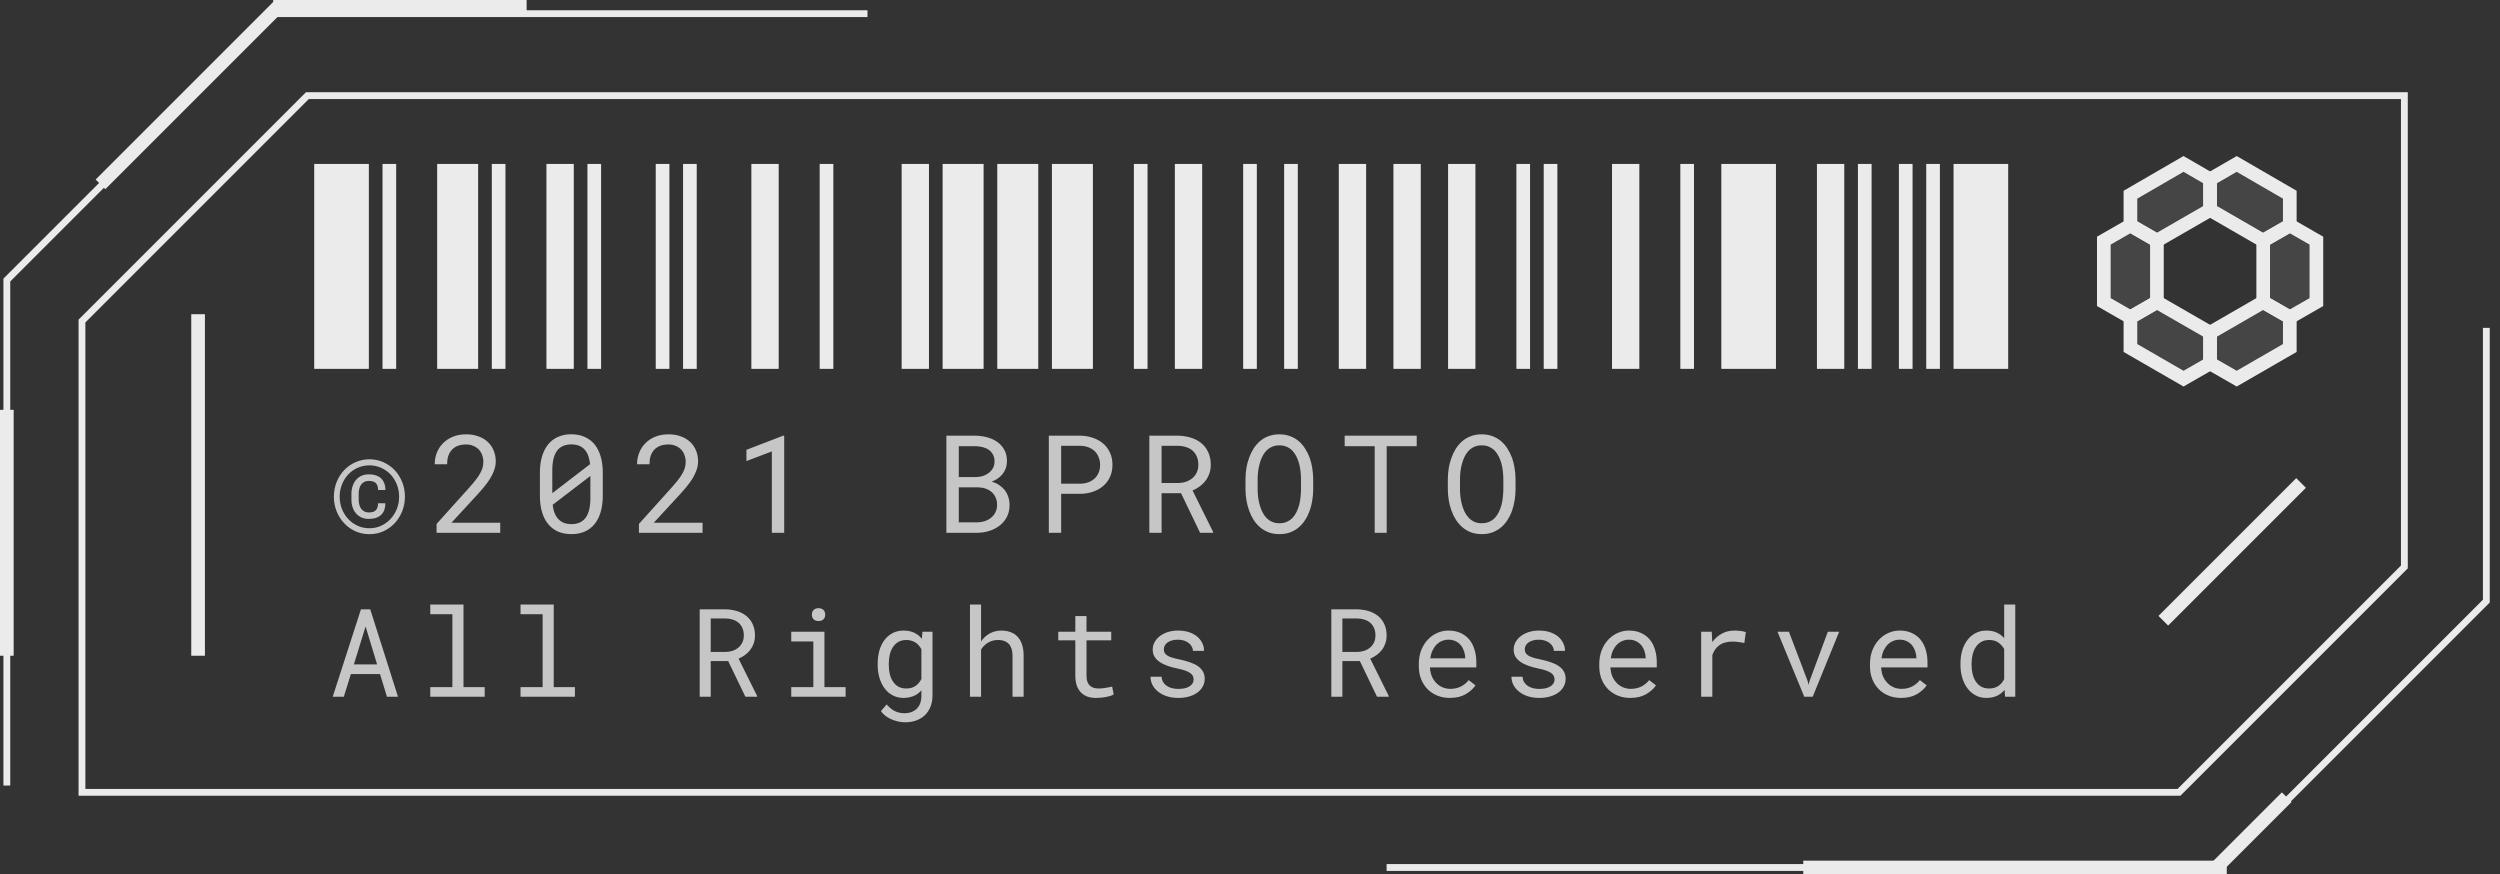 <svg width="183" height="64" viewBox="0 0 183 64" fill="none" xmlns="http://www.w3.org/2000/svg">
<rect x="0" y="0" width="183" height="64" fill="#333333" stroke="none"/>
<g opacity="0.9">
<path d="M0.5 57.5V20.5L20 1H63.5M182 24V44L162.5 63.5H101.5" stroke="white" stroke-width="0.5"/>
<rect y="30" width="1" height="18" fill="white"/>
<rect x="14" y="23" width="1" height="25" fill="white"/>
<rect x="20.116" y="0.027" width="1" height="18.548" transform="rotate(45 20.116 0.027)" fill="white"/>
<rect x="38.548" width="1" height="18.548" transform="rotate(90 38.548 0)" fill="white"/>
<rect x="163" y="63" width="1" height="31" transform="rotate(90 163 63)" fill="white"/>
<rect x="167.034" y="58" width="1" height="7.119" transform="rotate(45 167.034 58)" fill="white"/>
<rect x="168.084" y="35" width="1" height="14.262" transform="rotate(45 168.084 35)" fill="white"/>
<path d="M6 23.5V58H159.5L176 41.5V7H22.5L6 23.5Z" stroke="white" stroke-width="0.5"/>
<path opacity="0.8" d="M28.209 36.837H27.672C27.672 36.951 27.659 37.05 27.633 37.135C27.607 37.216 27.568 37.285 27.516 37.34C27.463 37.398 27.394 37.442 27.306 37.472C27.218 37.498 27.114 37.511 26.993 37.511C26.869 37.511 26.76 37.486 26.666 37.438C26.575 37.389 26.498 37.322 26.436 37.237C26.375 37.153 26.329 37.053 26.3 36.94C26.27 36.825 26.256 36.702 26.256 36.568V36.139C26.256 36.008 26.27 35.886 26.3 35.773C26.329 35.655 26.375 35.554 26.436 35.47C26.498 35.388 26.575 35.323 26.666 35.274C26.76 35.226 26.869 35.201 26.993 35.201C27.114 35.201 27.218 35.216 27.306 35.245C27.394 35.271 27.465 35.313 27.52 35.372C27.573 35.427 27.612 35.497 27.638 35.582C27.664 35.663 27.677 35.759 27.677 35.87H28.214C28.214 35.694 28.189 35.538 28.141 35.401C28.092 35.265 28.022 35.148 27.931 35.05C27.826 34.942 27.695 34.861 27.535 34.806C27.379 34.75 27.198 34.723 26.993 34.723C26.791 34.723 26.612 34.758 26.456 34.83C26.3 34.902 26.168 35.001 26.061 35.128C25.953 35.255 25.87 35.406 25.811 35.582C25.753 35.755 25.724 35.942 25.724 36.144V36.568C25.724 36.773 25.753 36.962 25.811 37.135C25.87 37.307 25.953 37.455 26.061 37.579C26.168 37.706 26.3 37.805 26.456 37.877C26.612 37.949 26.791 37.984 26.993 37.984C27.195 37.984 27.374 37.958 27.53 37.906C27.686 37.851 27.817 37.771 27.921 37.667C28.015 37.573 28.087 37.455 28.136 37.315C28.185 37.175 28.209 37.016 28.209 36.837ZM24.864 36.353C24.864 36.038 24.92 35.742 25.03 35.465C25.141 35.185 25.294 34.941 25.489 34.732C25.685 34.524 25.914 34.361 26.178 34.244C26.445 34.124 26.733 34.063 27.042 34.063C27.348 34.063 27.633 34.124 27.896 34.244C28.163 34.361 28.395 34.524 28.59 34.732C28.785 34.941 28.938 35.185 29.049 35.465C29.16 35.742 29.215 36.038 29.215 36.353C29.215 36.672 29.16 36.972 29.049 37.252C28.938 37.532 28.785 37.776 28.59 37.984C28.395 38.196 28.163 38.364 27.896 38.487C27.633 38.608 27.348 38.668 27.042 38.668C26.733 38.668 26.445 38.608 26.178 38.487C25.914 38.367 25.685 38.201 25.489 37.989C25.294 37.781 25.141 37.537 25.03 37.257C24.92 36.974 24.864 36.672 24.864 36.353ZM24.439 36.353C24.439 36.734 24.506 37.092 24.64 37.428C24.773 37.76 24.957 38.05 25.191 38.297C25.422 38.547 25.696 38.745 26.012 38.888C26.331 39.031 26.674 39.102 27.042 39.102C27.41 39.102 27.752 39.031 28.067 38.888C28.383 38.745 28.658 38.547 28.893 38.297C29.124 38.05 29.306 37.76 29.439 37.428C29.573 37.092 29.64 36.734 29.64 36.353C29.64 35.973 29.573 35.616 29.439 35.284C29.306 34.952 29.124 34.662 28.893 34.415C28.658 34.171 28.383 33.977 28.067 33.834C27.752 33.691 27.41 33.619 27.042 33.619C26.694 33.619 26.362 33.688 26.046 33.824C25.73 33.958 25.455 34.145 25.221 34.386C24.983 34.627 24.794 34.916 24.654 35.255C24.514 35.59 24.443 35.956 24.439 36.353ZM36.616 39V38.263H33.047L34.956 36.192C35.135 35.997 35.304 35.802 35.464 35.606C35.626 35.408 35.77 35.208 35.893 35.006C36.014 34.804 36.11 34.601 36.181 34.395C36.253 34.187 36.289 33.977 36.289 33.766C36.289 33.482 36.238 33.22 36.137 32.98C36.04 32.739 35.898 32.53 35.712 32.355C35.527 32.179 35.299 32.042 35.029 31.944C34.762 31.843 34.461 31.793 34.126 31.793C33.761 31.793 33.435 31.852 33.149 31.969C32.866 32.086 32.627 32.244 32.431 32.442C32.233 32.641 32.081 32.874 31.977 33.141C31.873 33.404 31.821 33.686 31.821 33.985H32.729C32.729 33.764 32.757 33.564 32.812 33.385C32.871 33.206 32.959 33.053 33.076 32.926C33.19 32.802 33.333 32.706 33.505 32.638C33.681 32.569 33.888 32.535 34.126 32.535C34.321 32.535 34.495 32.569 34.648 32.638C34.804 32.703 34.938 32.792 35.048 32.906C35.156 33.02 35.237 33.155 35.293 33.312C35.351 33.465 35.38 33.629 35.38 33.805C35.38 33.948 35.363 34.088 35.327 34.225C35.291 34.358 35.231 34.5 35.146 34.649C35.062 34.802 34.949 34.968 34.809 35.148C34.669 35.327 34.495 35.532 34.287 35.763L31.958 38.351V39H36.616ZM44.124 36.28V34.615C44.124 34.163 44.072 33.762 43.968 33.414C43.864 33.062 43.714 32.766 43.519 32.525C43.32 32.285 43.078 32.102 42.791 31.979C42.508 31.852 42.184 31.788 41.819 31.788C41.458 31.788 41.134 31.852 40.848 31.979C40.565 32.102 40.325 32.285 40.13 32.525C39.931 32.766 39.78 33.062 39.676 33.414C39.572 33.762 39.52 34.163 39.52 34.615V36.28C39.52 36.733 39.572 37.135 39.676 37.486C39.78 37.835 39.931 38.128 40.13 38.365C40.329 38.609 40.571 38.793 40.858 38.917C41.144 39.037 41.468 39.098 41.829 39.098C42.194 39.098 42.518 39.036 42.801 38.912C43.084 38.788 43.323 38.606 43.519 38.365C43.714 38.128 43.864 37.835 43.968 37.486C44.072 37.135 44.124 36.733 44.124 36.28ZM40.428 36.1C40.428 36.015 40.428 35.932 40.428 35.851C40.428 35.769 40.428 35.688 40.428 35.606V34.415C40.428 34.083 40.461 33.792 40.526 33.541C40.594 33.287 40.697 33.08 40.833 32.921C40.947 32.794 41.086 32.698 41.248 32.633C41.414 32.565 41.605 32.53 41.819 32.53C42.031 32.53 42.217 32.561 42.376 32.623C42.539 32.685 42.676 32.778 42.786 32.901C42.9 33.022 42.99 33.173 43.055 33.355C43.123 33.535 43.17 33.741 43.197 33.976L40.428 36.1ZM43.216 36.471C43.216 36.819 43.18 37.122 43.109 37.379C43.04 37.636 42.931 37.844 42.781 38.004C42.671 38.121 42.536 38.211 42.376 38.273C42.217 38.334 42.034 38.365 41.829 38.365C41.634 38.365 41.458 38.338 41.302 38.282C41.146 38.224 41.012 38.139 40.902 38.028C40.781 37.911 40.684 37.763 40.609 37.584C40.534 37.402 40.482 37.192 40.452 36.954L43.216 34.84C43.216 34.931 43.216 35.047 43.216 35.187C43.216 35.323 43.216 35.416 43.216 35.465V36.471ZM51.428 39V38.263H47.858L49.767 36.192C49.946 35.997 50.116 35.802 50.275 35.606C50.438 35.408 50.581 35.208 50.705 35.006C50.825 34.804 50.921 34.601 50.993 34.395C51.065 34.187 51.1 33.977 51.1 33.766C51.1 33.482 51.05 33.22 50.949 32.98C50.851 32.739 50.71 32.53 50.524 32.355C50.339 32.179 50.111 32.042 49.841 31.944C49.574 31.843 49.273 31.793 48.937 31.793C48.573 31.793 48.247 31.852 47.961 31.969C47.678 32.086 47.438 32.244 47.243 32.442C47.044 32.641 46.893 32.874 46.789 33.141C46.685 33.404 46.633 33.686 46.633 33.985H47.541C47.541 33.764 47.569 33.564 47.624 33.385C47.682 33.206 47.77 33.053 47.888 32.926C48.001 32.802 48.145 32.706 48.317 32.638C48.493 32.569 48.7 32.535 48.937 32.535C49.133 32.535 49.307 32.569 49.46 32.638C49.616 32.703 49.749 32.792 49.86 32.906C49.968 33.02 50.049 33.155 50.104 33.312C50.163 33.465 50.192 33.629 50.192 33.805C50.192 33.948 50.174 34.088 50.139 34.225C50.103 34.358 50.042 34.5 49.958 34.649C49.873 34.802 49.761 34.968 49.621 35.148C49.481 35.327 49.307 35.532 49.098 35.763L46.769 38.351V39H51.428ZM57.403 39V31.891H57.33L54.639 32.926V33.751L56.499 33.043V39H57.403ZM69.275 39H71.55C71.853 38.997 72.146 38.95 72.429 38.858C72.716 38.767 72.968 38.635 73.186 38.463C73.404 38.294 73.578 38.082 73.709 37.828C73.839 37.574 73.902 37.281 73.899 36.949C73.899 36.738 73.867 36.541 73.801 36.358C73.74 36.176 73.652 36.012 73.538 35.865C73.43 35.732 73.294 35.61 73.127 35.499C72.962 35.388 72.789 35.312 72.61 35.27V35.255C72.782 35.18 72.929 35.1 73.049 35.016C73.173 34.931 73.285 34.827 73.386 34.703C73.484 34.583 73.561 34.446 73.616 34.293C73.674 34.14 73.705 33.971 73.709 33.785C73.712 33.453 73.648 33.168 73.518 32.931C73.388 32.693 73.214 32.498 72.996 32.345C72.778 32.192 72.529 32.079 72.249 32.008C71.969 31.933 71.682 31.894 71.389 31.891H69.275V39ZM70.183 35.675H71.624C71.816 35.681 71.995 35.714 72.161 35.773C72.327 35.831 72.472 35.914 72.595 36.022C72.719 36.132 72.815 36.266 72.883 36.422C72.955 36.578 72.989 36.757 72.986 36.959C72.986 37.158 72.947 37.335 72.869 37.491C72.794 37.648 72.691 37.779 72.561 37.887C72.431 37.994 72.281 38.079 72.112 38.141C71.943 38.199 71.764 38.23 71.575 38.233H70.183V35.675ZM70.183 34.923V32.662H71.419C71.594 32.665 71.765 32.688 71.931 32.73C72.1 32.773 72.25 32.838 72.38 32.926C72.507 33.017 72.608 33.133 72.683 33.273C72.761 33.412 72.8 33.582 72.8 33.78C72.8 33.966 72.761 34.129 72.683 34.269C72.605 34.408 72.502 34.526 72.376 34.62C72.249 34.718 72.104 34.793 71.941 34.845C71.778 34.894 71.612 34.92 71.443 34.923H70.183ZM77.677 36.148H79.078C79.397 36.145 79.698 36.096 79.982 36.002C80.268 35.908 80.519 35.771 80.734 35.592C80.948 35.413 81.118 35.193 81.241 34.933C81.368 34.669 81.432 34.366 81.432 34.024C81.432 33.683 81.368 33.38 81.241 33.116C81.118 32.852 80.948 32.631 80.734 32.452C80.519 32.273 80.268 32.136 79.982 32.042C79.698 31.948 79.397 31.897 79.078 31.891H76.774V39H77.677V36.148ZM77.677 35.406V32.633H79.078C79.287 32.636 79.479 32.67 79.654 32.735C79.834 32.8 79.988 32.893 80.118 33.014C80.245 33.134 80.345 33.281 80.416 33.453C80.491 33.626 80.528 33.819 80.528 34.034C80.528 34.249 80.491 34.441 80.416 34.61C80.345 34.776 80.244 34.918 80.114 35.035C79.983 35.152 79.83 35.243 79.654 35.309C79.479 35.37 79.287 35.403 79.078 35.406H77.677ZM86.45 36.1L87.847 39H88.799L88.803 38.941L87.295 35.904C87.49 35.82 87.669 35.717 87.832 35.597C87.995 35.476 88.135 35.338 88.252 35.182C88.369 35.025 88.46 34.851 88.525 34.659C88.594 34.467 88.628 34.255 88.628 34.024C88.628 33.666 88.564 33.355 88.437 33.092C88.314 32.825 88.143 32.603 87.925 32.428C87.703 32.252 87.446 32.12 87.153 32.032C86.86 31.944 86.548 31.897 86.216 31.891H84.131V39H85.029V36.1H86.45ZM85.029 35.357V32.633H86.216C86.434 32.636 86.634 32.667 86.816 32.726C87.002 32.784 87.161 32.87 87.295 32.984C87.428 33.102 87.532 33.246 87.607 33.419C87.682 33.588 87.719 33.787 87.719 34.015C87.719 34.23 87.68 34.42 87.602 34.586C87.524 34.749 87.418 34.887 87.285 35.001C87.148 35.115 86.99 35.203 86.811 35.265C86.632 35.323 86.442 35.354 86.24 35.357H85.029ZM96.126 35.855V35.045C96.123 34.791 96.1 34.534 96.058 34.273C96.019 34.013 95.957 33.762 95.873 33.522C95.785 33.281 95.674 33.056 95.54 32.848C95.41 32.636 95.254 32.452 95.072 32.296C94.889 32.14 94.679 32.018 94.442 31.93C94.204 31.838 93.939 31.793 93.646 31.793C93.353 31.793 93.088 31.838 92.85 31.93C92.616 32.018 92.407 32.14 92.225 32.296C92.043 32.455 91.885 32.641 91.751 32.852C91.621 33.061 91.514 33.285 91.429 33.526C91.341 33.767 91.276 34.018 91.234 34.278C91.195 34.535 91.174 34.791 91.17 35.045V35.855C91.174 36.109 91.196 36.365 91.239 36.622C91.281 36.879 91.346 37.128 91.434 37.369C91.519 37.61 91.628 37.836 91.761 38.048C91.895 38.256 92.052 38.438 92.235 38.595C92.417 38.751 92.625 38.875 92.86 38.966C93.097 39.054 93.363 39.098 93.656 39.098C93.949 39.098 94.212 39.054 94.447 38.966C94.684 38.875 94.894 38.751 95.077 38.595C95.259 38.438 95.415 38.256 95.545 38.048C95.679 37.84 95.788 37.615 95.873 37.374C95.957 37.133 96.019 36.884 96.058 36.627C96.1 36.367 96.123 36.109 96.126 35.855ZM95.233 35.035V35.855C95.23 36.025 95.218 36.202 95.199 36.388C95.182 36.573 95.151 36.755 95.106 36.935C95.057 37.117 94.994 37.291 94.915 37.457C94.841 37.62 94.746 37.763 94.632 37.887C94.515 38.014 94.375 38.115 94.212 38.19C94.053 38.264 93.867 38.302 93.656 38.302C93.444 38.302 93.258 38.264 93.099 38.19C92.939 38.115 92.801 38.014 92.684 37.887C92.567 37.763 92.469 37.618 92.391 37.452C92.313 37.286 92.249 37.112 92.201 36.93C92.152 36.751 92.116 36.568 92.093 36.383C92.074 36.197 92.062 36.022 92.059 35.855V35.035C92.062 34.869 92.074 34.695 92.093 34.513C92.116 34.327 92.152 34.143 92.201 33.961C92.246 33.782 92.308 33.611 92.386 33.448C92.464 33.282 92.562 33.136 92.679 33.009C92.796 32.885 92.935 32.786 93.094 32.711C93.254 32.636 93.438 32.599 93.646 32.599C93.858 32.599 94.043 32.636 94.203 32.711C94.362 32.783 94.5 32.88 94.618 33.004C94.735 33.131 94.832 33.277 94.91 33.443C94.989 33.606 95.052 33.777 95.101 33.956C95.147 34.138 95.179 34.322 95.199 34.508C95.218 34.69 95.23 34.866 95.233 35.035ZM103.703 32.662V31.891H98.43V32.662H100.627V39H101.506V32.662H103.703ZM110.938 35.855V35.045C110.935 34.791 110.912 34.534 110.87 34.273C110.831 34.013 110.769 33.762 110.684 33.522C110.596 33.281 110.486 33.056 110.352 32.848C110.222 32.636 110.066 32.452 109.883 32.296C109.701 32.14 109.491 32.018 109.254 31.93C109.016 31.838 108.751 31.793 108.458 31.793C108.165 31.793 107.899 31.838 107.662 31.93C107.427 32.018 107.219 32.14 107.037 32.296C106.854 32.455 106.697 32.641 106.563 32.852C106.433 33.061 106.325 33.285 106.241 33.526C106.153 33.767 106.088 34.018 106.046 34.278C106.006 34.535 105.985 34.791 105.982 35.045V35.855C105.985 36.109 106.008 36.365 106.05 36.622C106.093 36.879 106.158 37.128 106.246 37.369C106.33 37.61 106.439 37.836 106.573 38.048C106.706 38.256 106.864 38.438 107.046 38.595C107.229 38.751 107.437 38.875 107.671 38.966C107.909 39.054 108.174 39.098 108.467 39.098C108.76 39.098 109.024 39.054 109.258 38.966C109.496 38.875 109.706 38.751 109.888 38.595C110.071 38.438 110.227 38.256 110.357 38.048C110.49 37.84 110.6 37.615 110.684 37.374C110.769 37.133 110.831 36.884 110.87 36.627C110.912 36.367 110.935 36.109 110.938 35.855ZM110.045 35.035V35.855C110.041 36.025 110.03 36.202 110.01 36.388C109.994 36.573 109.963 36.755 109.918 36.935C109.869 37.117 109.805 37.291 109.727 37.457C109.652 37.62 109.558 37.763 109.444 37.887C109.327 38.014 109.187 38.115 109.024 38.19C108.865 38.264 108.679 38.302 108.467 38.302C108.256 38.302 108.07 38.264 107.911 38.19C107.751 38.115 107.613 38.014 107.496 37.887C107.379 37.763 107.281 37.618 107.203 37.452C107.125 37.286 107.061 37.112 107.012 36.93C106.963 36.751 106.928 36.568 106.905 36.383C106.885 36.197 106.874 36.022 106.871 35.855V35.035C106.874 34.869 106.885 34.695 106.905 34.513C106.928 34.327 106.963 34.143 107.012 33.961C107.058 33.782 107.12 33.611 107.198 33.448C107.276 33.282 107.374 33.136 107.491 33.009C107.608 32.885 107.746 32.786 107.906 32.711C108.065 32.636 108.249 32.599 108.458 32.599C108.669 32.599 108.855 32.636 109.014 32.711C109.174 32.783 109.312 32.88 109.429 33.004C109.546 33.131 109.644 33.277 109.722 33.443C109.8 33.606 109.864 33.777 109.913 33.956C109.958 34.138 109.991 34.322 110.01 34.508C110.03 34.69 110.041 34.866 110.045 35.035Z" fill="white"/>
<path opacity="0.8" d="M27.819 49.343L28.324 51H29.133L27.102 44.602H26.421L24.356 51H25.169L25.683 49.343H27.819ZM25.903 48.636L26.76 45.858L27.604 48.636H25.903ZM31.497 44.25V44.958H33.115V50.297H31.497V51H35.479V50.297H33.928V44.25H31.497ZM38.103 44.25V44.958H39.72V50.297H38.103V51H42.084V50.297H40.533V44.25H38.103ZM53.304 48.39L54.561 51H55.418L55.422 50.947L54.064 48.214C54.24 48.138 54.401 48.045 54.548 47.937C54.694 47.829 54.82 47.704 54.925 47.563C55.031 47.423 55.113 47.266 55.172 47.093C55.233 46.92 55.264 46.73 55.264 46.522C55.264 46.2 55.207 45.92 55.093 45.683C54.981 45.442 54.827 45.243 54.631 45.085C54.432 44.927 54.2 44.808 53.937 44.729C53.673 44.65 53.392 44.607 53.093 44.602H51.217V51H52.025V48.39H53.304ZM52.025 47.722V45.27H53.093C53.289 45.273 53.469 45.3 53.633 45.353C53.8 45.406 53.944 45.483 54.064 45.586C54.184 45.691 54.278 45.822 54.345 45.977C54.413 46.129 54.447 46.308 54.447 46.513C54.447 46.706 54.411 46.878 54.341 47.027C54.271 47.174 54.175 47.298 54.055 47.401C53.932 47.503 53.79 47.583 53.629 47.638C53.468 47.691 53.297 47.719 53.115 47.722H52.025ZM57.919 46.245V46.953H59.536V50.297H57.919V51H61.9V50.297H60.349V46.245H57.919ZM59.43 44.997C59.43 45.129 59.47 45.239 59.549 45.327C59.631 45.415 59.754 45.459 59.918 45.459C60.079 45.459 60.201 45.415 60.283 45.327C60.365 45.239 60.406 45.129 60.406 44.997C60.406 44.924 60.394 44.856 60.371 44.795C60.347 44.733 60.312 44.682 60.265 44.641C60.227 44.603 60.179 44.574 60.12 44.553C60.062 44.53 59.994 44.518 59.918 44.518C59.842 44.518 59.773 44.53 59.711 44.553C59.653 44.574 59.605 44.603 59.566 44.641C59.52 44.685 59.484 44.738 59.461 44.799C59.44 44.861 59.43 44.927 59.43 44.997ZM64.247 48.583V48.675C64.247 49.015 64.291 49.333 64.379 49.629C64.467 49.922 64.593 50.177 64.757 50.394C64.918 50.61 65.115 50.78 65.35 50.903C65.584 51.026 65.847 51.088 66.136 51.088C66.309 51.088 66.471 51.069 66.62 51.031C66.769 50.996 66.906 50.944 67.029 50.877C67.108 50.833 67.181 50.782 67.248 50.723C67.319 50.665 67.385 50.6 67.446 50.53V50.938C67.446 51.144 67.417 51.325 67.358 51.483C67.3 51.642 67.216 51.773 67.108 51.879C66.996 51.987 66.863 52.069 66.708 52.125C66.552 52.181 66.378 52.209 66.185 52.209C66.076 52.209 65.968 52.197 65.86 52.173C65.751 52.153 65.643 52.118 65.534 52.068C65.426 52.018 65.319 51.951 65.214 51.866C65.108 51.784 65.006 51.683 64.906 51.562L64.484 52.05C64.593 52.206 64.722 52.336 64.871 52.441C65.023 52.547 65.181 52.63 65.346 52.692C65.507 52.756 65.666 52.802 65.825 52.828C65.983 52.857 66.123 52.872 66.246 52.872C66.545 52.872 66.818 52.828 67.064 52.74C67.31 52.652 67.522 52.523 67.701 52.353C67.877 52.184 68.013 51.977 68.11 51.734C68.209 51.491 68.259 51.212 68.259 50.899V46.245H67.521L67.481 46.764C67.426 46.693 67.365 46.629 67.301 46.57C67.24 46.512 67.174 46.46 67.103 46.416C66.974 46.331 66.829 46.267 66.668 46.223C66.51 46.179 66.336 46.157 66.145 46.157C65.849 46.157 65.584 46.217 65.35 46.337C65.115 46.458 64.916 46.624 64.752 46.838C64.588 47.052 64.462 47.309 64.374 47.607C64.289 47.903 64.247 48.228 64.247 48.583ZM65.06 48.675V48.583C65.06 48.352 65.083 48.132 65.13 47.924C65.18 47.713 65.258 47.527 65.363 47.366C65.466 47.208 65.597 47.081 65.759 46.988C65.923 46.894 66.119 46.847 66.347 46.847C66.482 46.847 66.605 46.865 66.717 46.9C66.828 46.932 66.929 46.977 67.02 47.036C67.111 47.098 67.191 47.169 67.261 47.252C67.332 47.334 67.393 47.424 67.446 47.524V49.704C67.393 49.806 67.332 49.9 67.261 49.985C67.191 50.07 67.112 50.143 67.024 50.205C66.933 50.266 66.831 50.315 66.717 50.35C66.605 50.382 66.479 50.398 66.339 50.398C66.113 50.398 65.92 50.352 65.759 50.262C65.597 50.168 65.466 50.042 65.363 49.884C65.258 49.726 65.18 49.542 65.13 49.334C65.083 49.127 65.06 48.907 65.06 48.675ZM71.815 46.953V44.25H71.002V51H71.815V47.546C71.873 47.452 71.939 47.367 72.012 47.291C72.088 47.212 72.171 47.143 72.258 47.084C72.37 47.008 72.491 46.95 72.623 46.909C72.755 46.868 72.894 46.847 73.041 46.847C73.219 46.844 73.377 46.869 73.515 46.922C73.653 46.972 73.767 47.048 73.858 47.15C73.943 47.244 74.007 47.363 74.051 47.506C74.095 47.647 74.117 47.811 74.117 47.998V51H74.93V48.007C74.93 47.688 74.891 47.413 74.812 47.181C74.736 46.947 74.626 46.753 74.482 46.601C74.338 46.449 74.164 46.337 73.959 46.267C73.757 46.194 73.531 46.157 73.282 46.157C73.092 46.16 72.912 46.188 72.742 46.241C72.575 46.294 72.421 46.371 72.28 46.474C72.192 46.535 72.109 46.607 72.03 46.689C71.951 46.768 71.879 46.856 71.815 46.953ZM79.532 45.094H78.714V46.245H77.466V46.873H78.714V49.458C78.714 49.751 78.752 50.001 78.829 50.209C78.908 50.414 79.014 50.581 79.149 50.71C79.284 50.842 79.442 50.938 79.624 51C79.808 51.059 80.006 51.088 80.217 51.088C80.343 51.088 80.469 51.082 80.595 51.07C80.724 51.059 80.846 51.041 80.96 51.018C81.074 50.997 81.18 50.972 81.276 50.943C81.373 50.911 81.455 50.874 81.522 50.833L81.408 50.257C81.358 50.269 81.294 50.284 81.215 50.301C81.139 50.316 81.056 50.331 80.969 50.345C80.878 50.36 80.785 50.373 80.692 50.385C80.598 50.394 80.507 50.398 80.419 50.398C80.299 50.398 80.185 50.383 80.077 50.354C79.971 50.325 79.877 50.273 79.795 50.2C79.713 50.13 79.649 50.035 79.602 49.915C79.555 49.794 79.532 49.642 79.532 49.458V46.873H81.342V46.245H79.532V45.094ZM87.372 49.739C87.372 49.815 87.357 49.887 87.328 49.954C87.299 50.022 87.256 50.083 87.2 50.139C87.11 50.23 86.984 50.301 86.823 50.354C86.661 50.404 86.472 50.429 86.256 50.429C86.118 50.429 85.979 50.414 85.838 50.385C85.698 50.355 85.57 50.306 85.456 50.235C85.339 50.165 85.24 50.073 85.161 49.959C85.085 49.844 85.041 49.704 85.029 49.537H84.216C84.216 49.739 84.262 49.934 84.353 50.121C84.447 50.309 84.581 50.473 84.757 50.613C84.93 50.757 85.142 50.873 85.394 50.96C85.646 51.045 85.933 51.088 86.256 51.088C86.537 51.088 86.796 51.054 87.033 50.987C87.271 50.919 87.474 50.824 87.644 50.701C87.814 50.578 87.946 50.43 88.04 50.257C88.136 50.084 88.185 49.893 88.185 49.682C88.185 49.485 88.142 49.312 88.057 49.163C87.975 49.014 87.855 48.882 87.697 48.768C87.539 48.656 87.344 48.561 87.112 48.482C86.881 48.4 86.619 48.328 86.326 48.267C86.103 48.223 85.919 48.177 85.772 48.13C85.629 48.084 85.514 48.031 85.429 47.972C85.341 47.914 85.28 47.848 85.245 47.774C85.21 47.701 85.192 47.618 85.192 47.524C85.192 47.433 85.214 47.345 85.258 47.26C85.302 47.175 85.368 47.101 85.456 47.036C85.541 46.972 85.648 46.92 85.777 46.882C85.908 46.844 86.061 46.825 86.234 46.825C86.401 46.825 86.55 46.849 86.682 46.895C86.817 46.942 86.931 47.004 87.025 47.08C87.118 47.156 87.192 47.244 87.244 47.344C87.297 47.44 87.323 47.54 87.323 47.643H88.136C88.136 47.435 88.091 47.241 88 47.062C87.912 46.881 87.786 46.723 87.622 46.588C87.458 46.453 87.259 46.348 87.025 46.272C86.79 46.195 86.527 46.157 86.234 46.157C85.961 46.157 85.711 46.194 85.482 46.267C85.257 46.34 85.062 46.44 84.898 46.566C84.734 46.692 84.606 46.84 84.515 47.01C84.424 47.177 84.379 47.357 84.379 47.55C84.379 47.747 84.423 47.919 84.511 48.069C84.599 48.215 84.723 48.343 84.885 48.451C85.043 48.562 85.233 48.658 85.456 48.737C85.681 48.816 85.93 48.883 86.203 48.939C86.425 48.983 86.612 49.033 86.761 49.088C86.91 49.141 87.031 49.2 87.121 49.264C87.212 49.329 87.277 49.4 87.315 49.48C87.353 49.556 87.372 49.642 87.372 49.739ZM99.541 48.39L100.798 51H101.655L101.659 50.947L100.301 48.214C100.477 48.138 100.638 48.045 100.784 47.937C100.931 47.829 101.057 47.704 101.162 47.563C101.268 47.423 101.35 47.266 101.408 47.093C101.47 46.92 101.501 46.73 101.501 46.522C101.501 46.2 101.444 45.92 101.329 45.683C101.218 45.442 101.064 45.243 100.868 45.085C100.669 44.927 100.437 44.808 100.174 44.729C99.91 44.65 99.629 44.607 99.33 44.602H97.453V51H98.262V48.39H99.541ZM98.262 47.722V45.27H99.33C99.526 45.273 99.706 45.3 99.87 45.353C100.037 45.406 100.181 45.483 100.301 45.586C100.421 45.691 100.515 45.822 100.582 45.977C100.65 46.129 100.683 46.308 100.683 46.513C100.683 46.706 100.648 46.878 100.578 47.027C100.508 47.174 100.412 47.298 100.292 47.401C100.169 47.503 100.027 47.583 99.866 47.638C99.705 47.691 99.534 47.719 99.352 47.722H98.262ZM106.129 51.088C106.591 51.088 106.98 50.996 107.293 50.811C107.609 50.623 107.847 50.41 108.005 50.169L107.508 49.783C107.359 49.976 107.171 50.131 106.946 50.248C106.72 50.366 106.463 50.424 106.172 50.424C105.953 50.424 105.752 50.383 105.57 50.301C105.389 50.219 105.233 50.106 105.105 49.963C104.979 49.828 104.879 49.673 104.806 49.497C104.735 49.321 104.69 49.118 104.67 48.886V48.855H108.067V48.491C108.067 48.16 108.024 47.852 107.939 47.568C107.857 47.284 107.731 47.036 107.561 46.825C107.391 46.617 107.177 46.455 106.92 46.337C106.665 46.217 106.366 46.157 106.023 46.157C105.751 46.157 105.484 46.213 105.223 46.324C104.965 46.435 104.735 46.595 104.533 46.803C104.328 47.014 104.164 47.272 104.041 47.577C103.918 47.878 103.857 48.221 103.857 48.605V48.79C103.857 49.121 103.912 49.427 104.024 49.708C104.135 49.989 104.29 50.232 104.489 50.438C104.689 50.643 104.927 50.802 105.206 50.916C105.487 51.031 105.795 51.088 106.129 51.088ZM106.023 46.825C106.231 46.825 106.41 46.863 106.559 46.94C106.712 47.016 106.838 47.115 106.937 47.238C107.037 47.361 107.114 47.508 107.17 47.678C107.226 47.845 107.254 48.002 107.254 48.148V48.188H104.696C104.728 47.968 104.784 47.774 104.863 47.607C104.945 47.438 105.045 47.294 105.162 47.177C105.279 47.062 105.411 46.976 105.557 46.917C105.704 46.856 105.859 46.825 106.023 46.825ZM113.793 49.739C113.793 49.815 113.778 49.887 113.749 49.954C113.72 50.022 113.677 50.083 113.621 50.139C113.531 50.23 113.405 50.301 113.244 50.354C113.082 50.404 112.893 50.429 112.677 50.429C112.539 50.429 112.4 50.414 112.259 50.385C112.119 50.355 111.991 50.306 111.877 50.235C111.76 50.165 111.662 50.073 111.582 49.959C111.506 49.844 111.462 49.704 111.451 49.537H110.638C110.638 49.739 110.683 49.934 110.774 50.121C110.868 50.309 111.002 50.473 111.178 50.613C111.351 50.757 111.563 50.873 111.815 50.96C112.067 51.045 112.354 51.088 112.677 51.088C112.958 51.088 113.217 51.054 113.454 50.987C113.692 50.919 113.895 50.824 114.065 50.701C114.235 50.578 114.367 50.43 114.461 50.257C114.558 50.084 114.606 49.893 114.606 49.682C114.606 49.485 114.563 49.312 114.478 49.163C114.396 49.014 114.276 48.882 114.118 48.768C113.96 48.656 113.765 48.561 113.534 48.482C113.302 48.4 113.04 48.328 112.747 48.267C112.524 48.223 112.34 48.177 112.193 48.13C112.05 48.084 111.935 48.031 111.85 47.972C111.763 47.914 111.701 47.848 111.666 47.774C111.631 47.701 111.613 47.618 111.613 47.524C111.613 47.433 111.635 47.345 111.679 47.26C111.723 47.175 111.789 47.101 111.877 47.036C111.962 46.972 112.069 46.92 112.198 46.882C112.329 46.844 112.482 46.825 112.655 46.825C112.822 46.825 112.971 46.849 113.103 46.895C113.238 46.942 113.352 47.004 113.446 47.08C113.539 47.156 113.613 47.244 113.665 47.344C113.718 47.44 113.745 47.54 113.745 47.643H114.558C114.558 47.435 114.512 47.241 114.421 47.062C114.333 46.881 114.207 46.723 114.043 46.588C113.879 46.453 113.68 46.348 113.446 46.272C113.211 46.195 112.948 46.157 112.655 46.157C112.382 46.157 112.132 46.194 111.903 46.267C111.678 46.34 111.483 46.44 111.319 46.566C111.155 46.692 111.027 46.84 110.936 47.01C110.846 47.177 110.8 47.357 110.8 47.55C110.8 47.747 110.844 47.919 110.932 48.069C111.02 48.215 111.144 48.343 111.306 48.451C111.464 48.562 111.654 48.658 111.877 48.737C112.102 48.816 112.351 48.883 112.624 48.939C112.847 48.983 113.033 49.033 113.182 49.088C113.331 49.141 113.452 49.2 113.542 49.264C113.633 49.329 113.698 49.4 113.736 49.48C113.774 49.556 113.793 49.642 113.793 49.739ZM119.339 51.088C119.802 51.088 120.19 50.996 120.504 50.811C120.82 50.623 121.057 50.41 121.216 50.169L120.719 49.783C120.57 49.976 120.382 50.131 120.156 50.248C119.931 50.366 119.673 50.424 119.383 50.424C119.163 50.424 118.963 50.383 118.781 50.301C118.599 50.219 118.444 50.106 118.315 49.963C118.189 49.828 118.09 49.673 118.016 49.497C117.946 49.321 117.901 49.118 117.88 48.886V48.855H121.277V48.491C121.277 48.16 121.235 47.852 121.15 47.568C121.068 47.284 120.942 47.036 120.772 46.825C120.602 46.617 120.388 46.455 120.13 46.337C119.875 46.217 119.576 46.157 119.234 46.157C118.961 46.157 118.695 46.213 118.434 46.324C118.176 46.435 117.946 46.595 117.744 46.803C117.539 47.014 117.375 47.272 117.252 47.577C117.129 47.878 117.067 48.221 117.067 48.605V48.79C117.067 49.121 117.123 49.427 117.234 49.708C117.345 49.989 117.501 50.232 117.7 50.438C117.899 50.643 118.138 50.802 118.416 50.916C118.697 51.031 119.005 51.088 119.339 51.088ZM119.234 46.825C119.442 46.825 119.62 46.863 119.77 46.94C119.922 47.016 120.048 47.115 120.148 47.238C120.247 47.361 120.325 47.508 120.381 47.678C120.436 47.845 120.464 48.002 120.464 48.148V48.188H117.906C117.939 47.968 117.994 47.774 118.073 47.607C118.155 47.438 118.255 47.294 118.372 47.177C118.489 47.062 118.621 46.976 118.768 46.917C118.914 46.856 119.07 46.825 119.234 46.825ZM126.959 46.157C126.614 46.157 126.305 46.233 126.032 46.386C125.763 46.535 125.531 46.74 125.338 47.001L125.333 46.882L125.298 46.245H124.525V51H125.342V47.95C125.395 47.804 125.461 47.672 125.54 47.555C125.622 47.435 125.717 47.334 125.826 47.252C125.946 47.158 126.086 47.087 126.248 47.041C126.409 46.991 126.589 46.966 126.788 46.966C126.943 46.966 127.091 46.975 127.232 46.992C127.375 47.007 127.526 47.032 127.685 47.067L127.794 46.272C127.712 46.236 127.589 46.209 127.425 46.188C127.264 46.167 127.109 46.157 126.959 46.157ZM132.071 51H132.69L134.628 46.245H133.798L132.466 49.831L132.387 50.126L132.312 49.831L130.95 46.245H130.115L132.071 51ZM139.155 51.088C139.618 51.088 140.006 50.996 140.319 50.811C140.636 50.623 140.873 50.41 141.031 50.169L140.535 49.783C140.385 49.976 140.198 50.131 139.972 50.248C139.747 50.366 139.489 50.424 139.199 50.424C138.979 50.424 138.778 50.383 138.597 50.301C138.415 50.219 138.26 50.106 138.131 49.963C138.005 49.828 137.905 49.673 137.832 49.497C137.762 49.321 137.716 49.118 137.696 48.886V48.855H141.093V48.491C141.093 48.16 141.05 47.852 140.965 47.568C140.883 47.284 140.757 47.036 140.588 46.825C140.418 46.617 140.204 46.455 139.946 46.337C139.691 46.217 139.392 46.157 139.049 46.157C138.777 46.157 138.51 46.213 138.25 46.324C137.992 46.435 137.762 46.595 137.56 46.803C137.355 47.014 137.191 47.272 137.067 47.577C136.944 47.878 136.883 48.221 136.883 48.605V48.79C136.883 49.121 136.939 49.427 137.05 49.708C137.161 49.989 137.317 50.232 137.516 50.438C137.715 50.643 137.954 50.802 138.232 50.916C138.513 51.031 138.821 51.088 139.155 51.088ZM139.049 46.825C139.257 46.825 139.436 46.863 139.586 46.94C139.738 47.016 139.864 47.115 139.963 47.238C140.063 47.361 140.141 47.508 140.196 47.678C140.252 47.845 140.28 48.002 140.28 48.148V48.188H137.722C137.754 47.968 137.81 47.774 137.889 47.607C137.971 47.438 138.071 47.294 138.188 47.177C138.305 47.062 138.437 46.976 138.584 46.917C138.73 46.856 138.885 46.825 139.049 46.825ZM143.506 48.583V48.675C143.506 49.015 143.551 49.333 143.642 49.629C143.733 49.922 143.86 50.177 144.024 50.394C144.188 50.61 144.386 50.78 144.618 50.903C144.852 51.026 145.113 51.088 145.4 51.088C145.693 51.088 145.949 51.038 146.169 50.938C146.389 50.839 146.578 50.692 146.736 50.499L146.771 51H147.518V44.25H146.705V46.715C146.55 46.534 146.365 46.396 146.151 46.302C145.94 46.206 145.693 46.157 145.409 46.157C145.119 46.157 144.856 46.217 144.622 46.337C144.388 46.458 144.188 46.624 144.024 46.838C143.857 47.052 143.728 47.309 143.638 47.607C143.55 47.903 143.506 48.228 143.506 48.583ZM144.319 48.675V48.583C144.319 48.352 144.344 48.132 144.393 47.924C144.443 47.713 144.521 47.527 144.626 47.366C144.729 47.208 144.861 47.081 145.022 46.988C145.186 46.894 145.382 46.847 145.611 46.847C145.877 46.847 146.1 46.91 146.279 47.036C146.457 47.159 146.6 47.317 146.705 47.511V49.717C146.6 49.925 146.457 50.09 146.279 50.213C146.1 50.336 145.874 50.398 145.602 50.398C145.376 50.398 145.183 50.352 145.022 50.262C144.861 50.168 144.729 50.042 144.626 49.884C144.521 49.726 144.443 49.542 144.393 49.334C144.344 49.127 144.319 48.907 144.319 48.675Z" fill="white"/>
<path d="M169.56 17.615V22.112L167.613 23.229L165.666 22.112V17.615L167.613 16.497L169.56 17.615Z" fill="white" fill-opacity="0.1" stroke="white" stroke-miterlimit="10"/>
<path d="M163.727 12L167.613 14.253V16.497L165.666 17.614L161.78 15.37V13.126L163.727 12Z" fill="white" fill-opacity="0.1" stroke="white" stroke-miterlimit="10"/>
<path d="M155.947 14.253L159.833 12L161.78 13.126V15.37L157.886 17.614L155.947 16.497V14.253Z" fill="white" fill-opacity="0.1" stroke="white" stroke-miterlimit="10"/>
<path d="M154 22.112V17.615L155.947 16.497L157.886 17.615V22.112L155.947 23.229L154 22.112Z" fill="white" fill-opacity="0.1" stroke="white" stroke-miterlimit="10"/>
<path d="M159.833 27.717L155.947 25.473V23.229L157.886 22.111L161.78 24.355V26.599L159.833 27.717Z" fill="white" fill-opacity="0.1" stroke="white" stroke-miterlimit="10"/>
<path d="M167.613 25.473L163.727 27.717L161.78 26.599V24.355L165.666 22.111L167.613 23.229V25.473Z" fill="white" fill-opacity="0.1" stroke="white" stroke-miterlimit="10"/>
<rect x="23" y="12" width="4" height="15" fill="white"/>
<rect x="147" y="27" width="4" height="15" transform="rotate(-180 147 27)" fill="white"/>
<rect x="69" y="12" width="3" height="15" fill="white"/>
<rect x="126" y="12" width="4" height="15" fill="white"/>
<rect x="77" y="12" width="3" height="15" fill="white"/>
<rect x="28" y="12" width="1" height="15" fill="white"/>
<rect x="142" y="27" width="1" height="15" transform="rotate(-180 142 27)" fill="white"/>
<rect x="36" y="12" width="1" height="15" fill="white"/>
<rect x="43" y="12" width="1" height="15" fill="white"/>
<rect x="48" y="12" width="1" height="15" fill="white"/>
<rect x="50" y="12" width="1" height="15" fill="white"/>
<rect x="60" y="12" width="1" height="15" fill="white"/>
<rect x="111" y="12" width="1" height="15" fill="white"/>
<rect x="136" y="12" width="1" height="15" fill="white"/>
<rect x="113" y="12" width="1" height="15" fill="white"/>
<rect x="139" y="12" width="1" height="15" fill="white"/>
<rect x="123" y="12" width="1" height="15" fill="white"/>
<rect x="83" y="12" width="1" height="15" fill="white"/>
<rect x="91" y="12" width="1" height="15" fill="white"/>
<rect x="94" y="12" width="1" height="15" fill="white"/>
<rect x="32" y="12" width="3" height="15" fill="white"/>
<rect x="55" y="12" width="2" height="15" fill="white"/>
<rect x="86" y="12" width="2" height="15" fill="white"/>
<rect x="73" y="12" width="3" height="15" fill="white"/>
<rect x="66" y="12" width="2" height="15" fill="white"/>
<rect x="98" y="12" width="2" height="15" fill="white"/>
<rect x="102" y="12" width="2" height="15" fill="white"/>
<rect x="106" y="12" width="2" height="15" fill="white"/>
<rect x="118" y="12" width="2" height="15" fill="white"/>
<rect x="133" y="12" width="2" height="15" fill="white"/>
<rect x="40" y="12" width="2" height="15" fill="white"/>
</g>
</svg>
